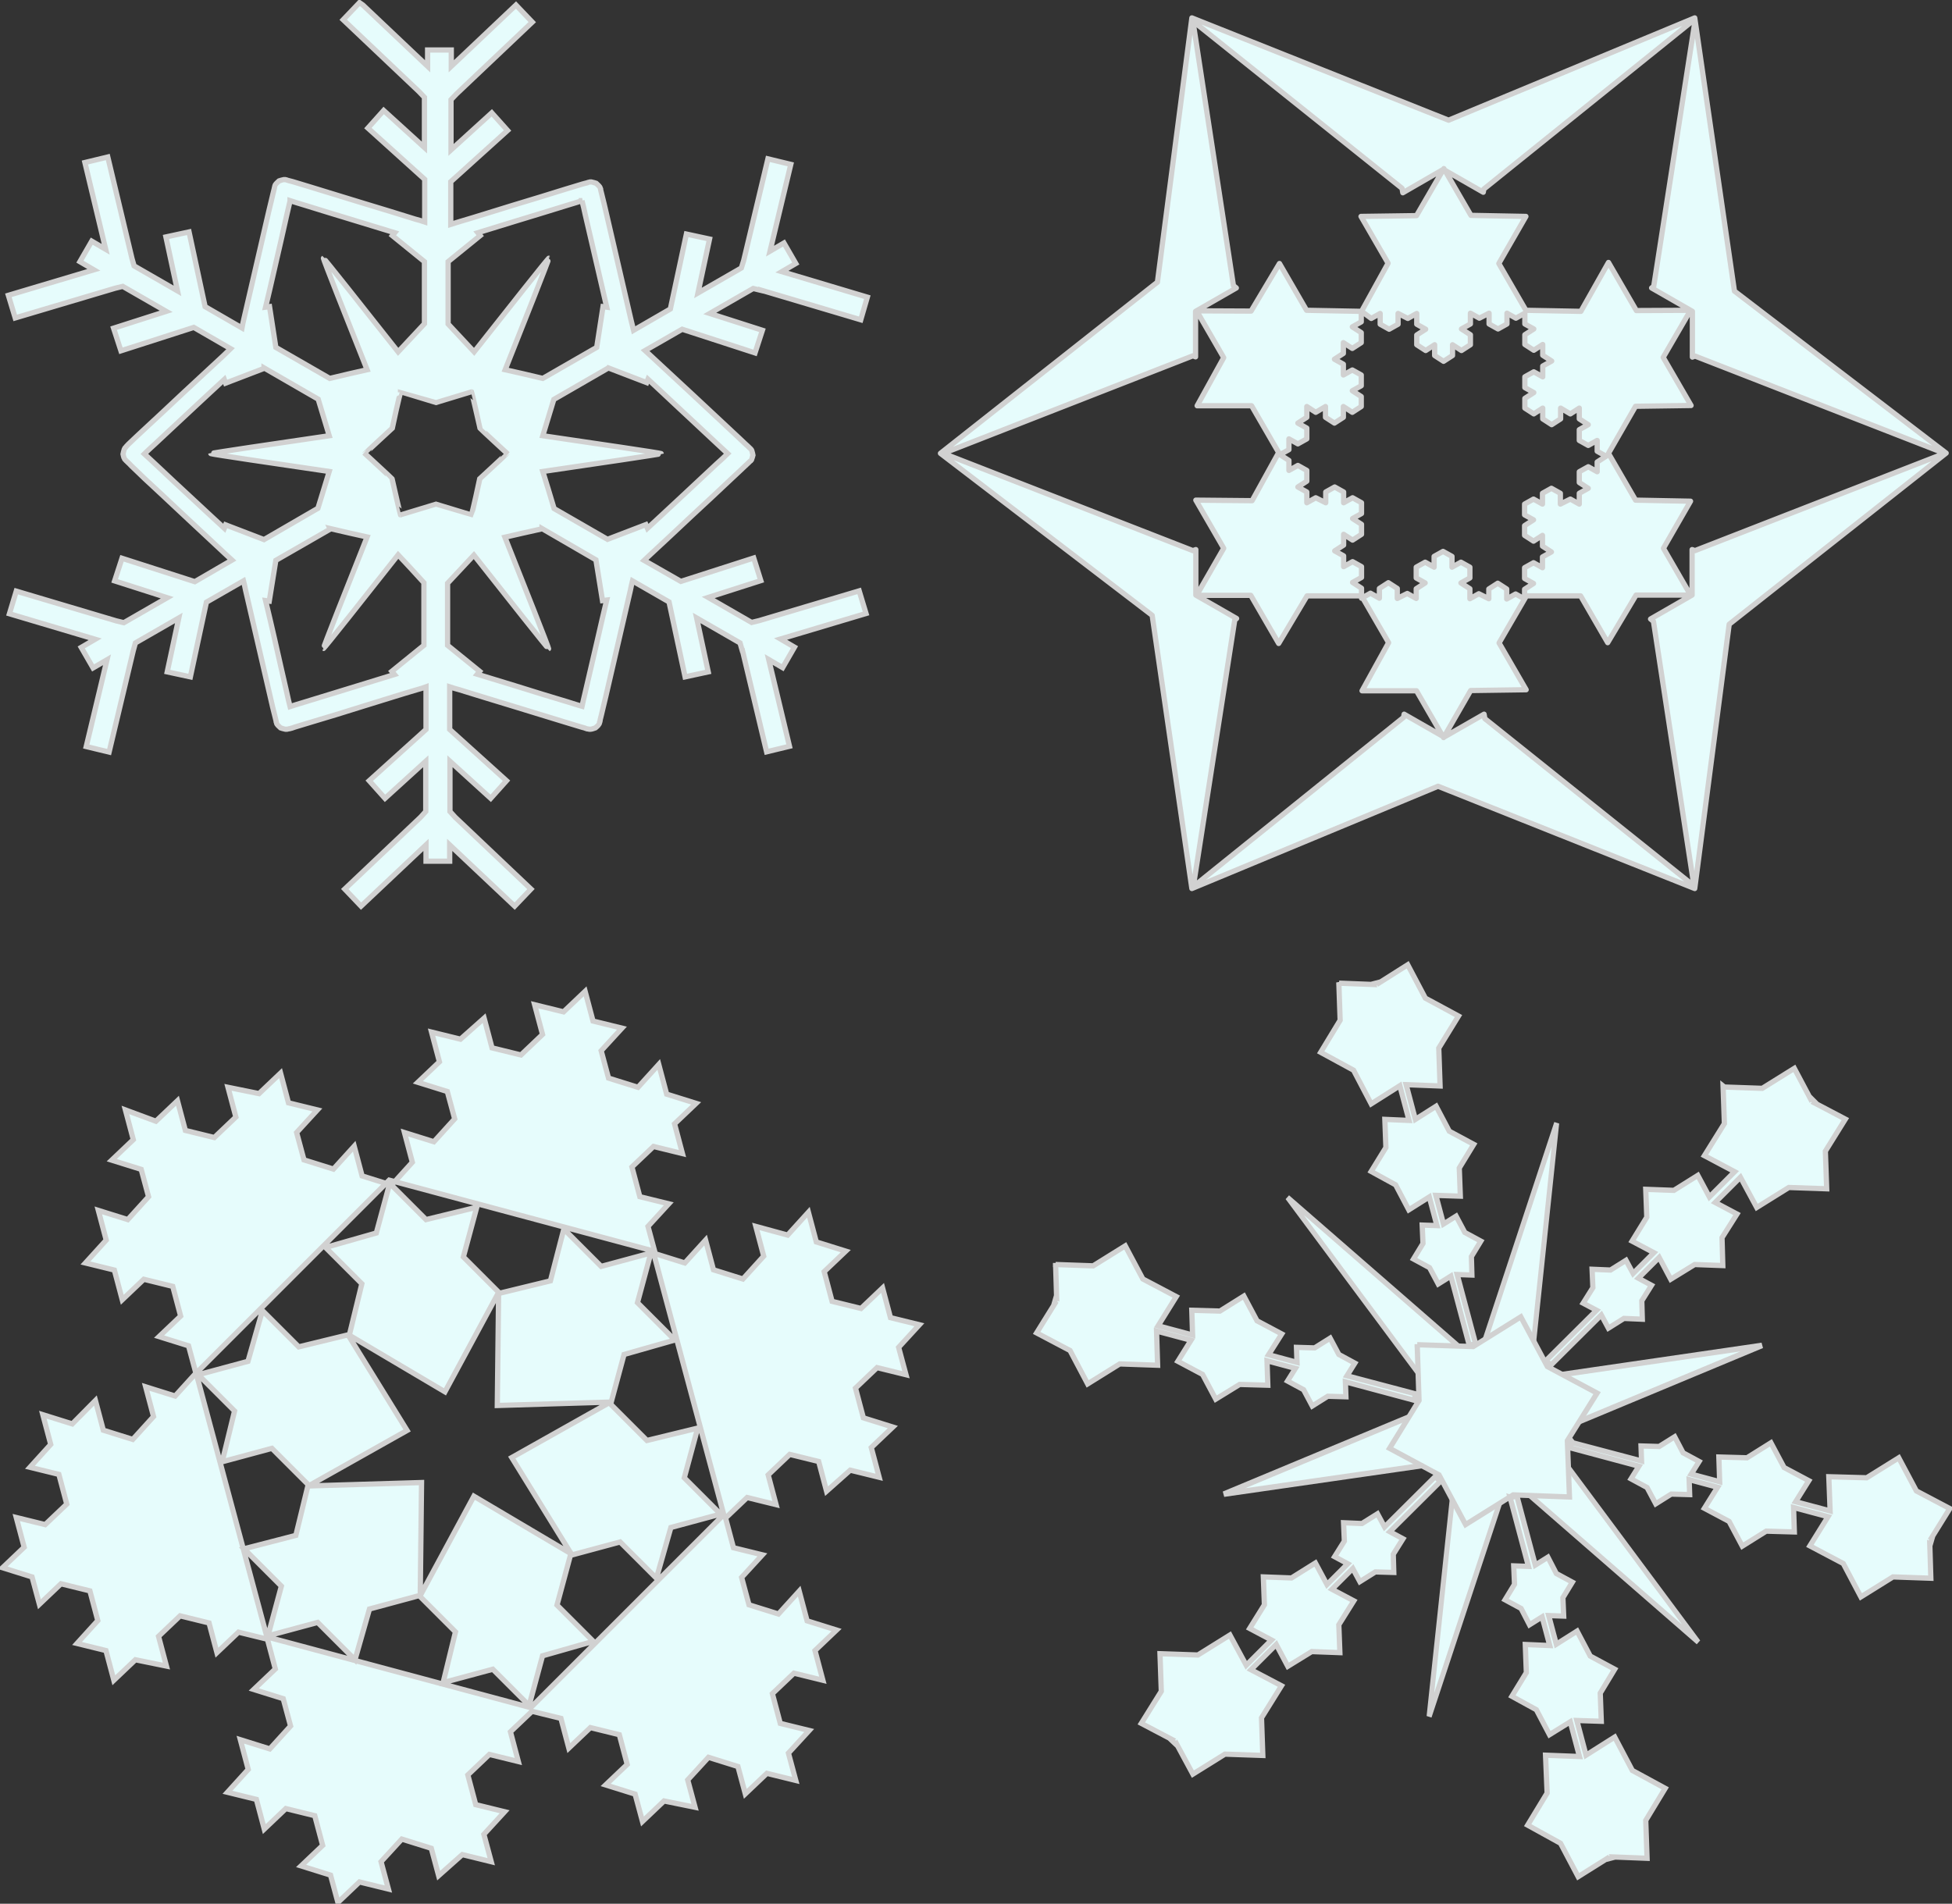 <svg xmlns="http://www.w3.org/2000/svg" xmlns:svg="http://www.w3.org/2000/svg" viewBox="0 0 742.2 724" version="1.1"><rect x="0" y="0" width="742.2" height="724" fill="#333333" stroke="none"/><style>.s0{block-progression:tb;text-indent:0;text-transform:none;}</style><title>Snowflakes</title><g transform="translate(-1.016 -83.392)" stroke="#d1d1d1"><path stroke-linejoin="round" d="m518.6 201.7v4.1l-3.4 1.9 3.4 2.2v3.8l-3.4 2.2-3.4-2.2v4.1l-3.4 2.2 3.4 1.9v4.1l3.4-1.9 3.4 1.9v4.1l-3.4 1.9 3.4 2.2v3.8l-3.4 2.2-3.4-2.2v4.1l-3.4 2.2-3.4-2.2v-4.1l-3.7 2.2-3.4-2.2v4.1l-3.4 2.2 3.4 1.9v4.1l-3.4 1.9-3.4-1.9v4.1l-3.4 1.9 3.4 2.2v3.8l3.4-1.9 3.4 1.9v4.1l-3.4 2.2 3.4 1.9v4.1l3.4-1.9 3.8 1.9v-4.1l3.4-1.9 3.4 1.9v4.1l3.4-1.9 3.4 1.9v4.1l-3.4 1.9 3.4 2.2v3.8l-3.4 2.2-3.4-2.2v4.1l-3.4 2.2 3.4 1.9v4.1l3.4-1.9 3.4 1.9v4.1l-3.4 1.9 3.4 2.2v3.8l3.4-1.9 3.4 1.9v-3.7l3.4-2.2 3.4 2.2v3.8l3.8-1.9 3.4 1.9v-3.7l3.4-2.2-3.4-1.9v-4.1l3.4-1.9 3.4 1.9v-4.1l3.4-1.9 3.4 1.9v4.1l3.4-1.9 3.4 1.9v4.1l-3.4 1.9 3.4 2.2v3.8l3.4-1.9 3.8 1.9v-3.7l3.4-2.2 3.4 2.2v3.8l3.4-1.9 3.4 1.9v-3.7l3.4-2.2-3.4-1.9v-4.1l3.4-1.9 3.4 1.9v-4.1l3.4-1.9-3.4-2.2v-4.1l-3.4 2.2-3.4-2.2v-3.7l3.4-2.2-3.4-1.9v-4.1l3.4-1.9 3.4 1.9v-4.1l3.4-1.9 3.4 1.9v4.1l3.8-1.9 3.4 1.9v-4.1l3.4-1.9-3.4-2.2v-4.1l3.4-1.9 3.4 1.9v-3.7l3.4-2.2-3.4-1.9v-4.1l-3.4 1.9-3.4-1.9v-4.1l3.4-1.9-3.4-2.2v-4.1l-3.4 2.2-3.7-2.2v4.1l-3.4 2.2-3.4-2.2v-4.1l-3.4 2.2-3.4-2.2v-3.7l3.4-2.2-3.4-1.9v-4.1l3.4-1.9 3.4 1.9v-4.1l3.4-1.9-3.4-2.2v-4.1l-3.4 2.2-3.4-2.2v-3.7l3.4-2.2-3.4-1.9v-4.1l-3.4 1.9-3.4-1.9v4.1l-3.4 1.9-3.4-1.9v-4.1l-3.7 1.9-3.4-1.9v4.1l-3.4 1.9 3.4 2.2v3.8l-3.4 2.2-3.4-2.2v4.1l-3.4 2.2-3.4-2.2v-4.1l-3.4 2.2-3.4-2.2v-3.7l3.4-2.2-3.4-1.9v-4.1l-3.4 1.9-3.7-1.9v4.1l-3.4 1.9-3.4-1.9v-4.1l-3.4 1.9zm-62.6-0.1 10.3 17.8-10.1 18.3 20.7 0 10.3 17.8-10.1 18.3-21.4-0.2 10.6 18.3-10.3 17.9 20.6 0 10.6 18.3 10.8-18.1 20.7 0 10.3 17.8-10.1 18.3 20.7 0 10.3 17.8 10.3-17.9 21.1-0.3-10.3-17.8 10.4-17.9 20.6 0 10.3 17.8 10.8-18.1 20.7 0-10.3-17.8 10.3-17.9-20.9-0.4-10.3-17.8 10.3-17.9 21.1-0.3-10.6-18.3 10.4-17.9-20.6 0.1-10.6-18.3-10.5 18.6-20.9-0.4-10.3-17.8 10.3-17.9-20.9-0.4-10.3-17.8-10.4 17.9-21.1 0.3 10.3 17.8-10.1 18.3-20.9-0.4-10.3-17.8-10.8 18.1zm188.8-110.4-79.6 64.1-0.2 1.2-15.2-8.7-15.4 8.9-0.3-1.7-79.5-63.6 15.4 100.6 1.1 0.9-15.5 8.9v17.3l-1-0.4-94.9 37.1 94.9 37 1.1-0.4v17.3l15.5 8.9-0.7 0.6-15.7 101 0.3 0.1 79.6-64.1 0.2-1.2 15.2 8.7 15.2-8.7 0.3 1.7 79.5 63.6-15.4-100.6-1.1-0.9 15.8-9.1v-17.3l1.1 0.4 94.9-37-94.9-37-1 0.4v-17.4l-15.5-8.9 0.8-0.6 15.7-100.9-0.3-0.2zm0.6 330.1-97.6-38.9-93.6 38.9-15.1-103.9-80.5-61.6 82.5-65.1 13.1-100.5 97.6 38.9 93.6-38.9 15.1 103.9 80.5 61.6-82.5 65.1z" fill-rule="evenodd" stroke-linecap="round" stroke-width="2" fill="#e6fcfc"/><path d="m137.7 84.4-6.2 6.5 28.8 27.3 0 0 2.1 2.2v19.1l-15.5-14.1-6 6.7 21.6 19.5v16.2c-1.2-0.4-2.2-0.7-3.7-1.1-5.4-1.7-12.6-3.9-19.9-6.1-7.2-2.2-14.4-4.4-19.9-6.1-2.7-0.8-5-1.5-6.6-2-0.8-0.2-1.5-0.4-1.9-0.5-0.2-0.1-0.4-0.1-0.6-0.2-0.1 0-0.2-0.1-0.3-0.1-0.1 0-0.2 0-0.4 0-0.1 0-0.2 0-0.4 0-0.2 0-1.7 0.5-1.7 0.5 0 0-1.2 1.1-1.3 1.3-0.1 0.2-0.2 0.3-0.2 0.4-0.1 0.2-0.1 0.3-0.1 0.3 0 0.1-0.1 0.2-0.1 0.3 0 0.2-0.1 0.4-0.1 0.6-0.1 0.5-0.3 1.2-0.5 2-0.4 1.6-0.9 3.9-1.6 6.7-1.3 5.5-3 12.9-4.7 20.3-1.7 7.4-3.4 14.8-4.7 20.3-0.3 1.5-0.6 2.5-0.8 3.7l-14-8.1-6.1-28.4-8.8 1.9 4.4 20.5-16.5-9.5-0.8-2.8h0l-9.2-38.6-8.7 2.1 7.9 33-5.3-3.1-4.5 7.8 5.3 3.1-32.5 9.7 2.6 8.6 38-11.3v0l2.9-0.7 16.5 9.5-20 6.4 2.8 8.6 27.7-8.9 14 8.1c-0.9 0.9-1.6 1.5-2.7 2.6-4.2 3.9-9.7 9-15.2 14.1-5.5 5.2-11 10.3-15.2 14.2-2.1 1.9-3.8 3.6-5 4.7-0.6 0.6-1.1 1-1.4 1.4-0.2 0.2-0.3 0.3-0.4 0.5-0.1 0.1-0.1 0.1-0.2 0.2 0 0.1-0.1 0.1-0.2 0.3-0.1 0.1-0.1 0.2-0.2 0.4-0.1 0.2-0.4 1.7-0.4 1.7 0 0 0.3 1.5 0.5 1.7 0.1 0.2 0.2 0.3 0.3 0.4 0.1 0.2 0.2 0.2 0.3 0.3 0.1 0.1 0.1 0.2 0.2 0.2 0.1 0.1 0.3 0.3 0.5 0.5 0.4 0.3 0.8 0.8 1.4 1.4 1.2 1.2 3 2.8 5 4.8 4.2 3.9 9.7 9 15.2 14.2 5.5 5.2 11.1 10.3 15.2 14.2 1.2 1.1 1.9 1.8 2.8 2.6l-14.1 8.2-27.7-8.9-2.8 8.6 20 6.4-16.5 9.5-2.9-0.7v0l-38-11.3-2.6 8.6 32.6 9.7-5.3 3.1 4.5 7.8 5.3-3.1-7.9 33 8.7 2.1 9.2-38.6 0 0 0.8-2.9 16.5-9.5-4.4 20.5 8.8 1.9 6.1-28.4 14.1-8.1c0.3 1.2 0.5 2.1 0.8 3.6 1.3 5.5 3 12.9 4.7 20.3 1.7 7.4 3.4 14.7 4.7 20.3 0.6 2.8 1.2 5.1 1.6 6.7 0.2 0.8 0.4 1.5 0.5 2 0.1 0.2 0.1 0.4 0.1 0.6 0 0.1 0 0.1 0.1 0.3 0 0.1 0.1 0.2 0.1 0.4 0 0.1 0.1 0.2 0.2 0.4 0.1 0.2 1.3 1.3 1.3 1.3 0 0 1.5 0.5 1.7 0.5 0.3 0 0.4 0 0.5 0 0.2 0 0.3 0 0.4 0 0.1 0 0.2-0.1 0.3-0.1 0.2 0 0.4-0.1 0.6-0.1 0.5-0.1 1.1-0.3 1.9-0.6 1.6-0.5 3.9-1.2 6.6-2 5.4-1.6 12.7-3.8 19.9-6.1 7.2-2.2 14.4-4.5 19.9-6.1 1.5-0.4 2.4-0.7 3.5-1.1v16.2l-21.6 19.5 6 6.7 15.5-14.1v19.1l-2 2.2 0 0-28.8 27.3 6.2 6.5 24.7-23.3v6.2h9v-6.2l24.7 23.3 6.2-6.5-28.8-27.3 0 0-2-2.2v-19.1l15.5 14.1 6-6.7-21.6-19.5v-16.2c1.2 0.4 2.2 0.7 3.7 1.1 5.4 1.7 12.7 3.9 19.9 6.1 7.2 2.2 14.4 4.4 19.9 6.1 2.7 0.8 5 1.5 6.6 2 0.8 0.2 1.5 0.4 1.9 0.6 0.2 0.1 0.4 0.1 0.6 0.1 0.1 0 0.2 0.1 0.3 0.1 0.1 0 0.1 0 0.3 0 0.1 0 0.2 0 0.5 0 0.3 0 1.7-0.5 1.7-0.5 0 0 1.2-1 1.3-1.3 0.1-0.2 0.2-0.3 0.2-0.4 0.1-0.2 0.1-0.3 0.1-0.4 0.1-0.1 0.1-0.2 0.1-0.3 0.1-0.2 0.1-0.3 0.1-0.6 0.1-0.5 0.3-1.1 0.5-2 0.4-1.6 0.9-3.9 1.6-6.7 1.3-5.5 3-12.9 4.7-20.3 1.7-7.4 3.4-14.7 4.7-20.3 0.3-1.5 0.5-2.4 0.8-3.6l13.9 8 6.1 28.5 8.8-1.9-4.4-20.5 16.5 9.5 0.8 2.8h0.1l9.2 38.6 8.7-2.1-7.9-33 5.3 3.1 4.5-7.8-5.3-3.1 32.5-9.7-2.6-8.6-38 11.3 0 0-2.9 0.7-16.5-9.5 20-6.4-2.7-8.6-27.7 8.9-14-8c0.9-0.9 1.7-1.5 2.8-2.6 4.2-3.9 9.7-9 15.2-14.2 5.5-5.1 11.1-10.3 15.2-14.2 2.1-1.9 3.8-3.6 5-4.7 0.6-0.6 1.1-1 1.5-1.4 0.2-0.2 0.3-0.3 0.4-0.4 0.1-0.1 0.1-0.1 0.2-0.2 0.1-0.1 0.1-0.1 0.3-0.2 0.1-0.1 0.1-0.2 0.3-0.4 0.1-0.2 0.5-1.7 0.5-1.7 0 0-0.3-1.5-0.4-1.7-0.1-0.2-0.2-0.3-0.2-0.4-0.1-0.2-0.2-0.2-0.2-0.2-0.1-0.1-0.1-0.2-0.2-0.2-0.1-0.1-0.2-0.3-0.4-0.4-0.3-0.3-0.8-0.8-1.5-1.4-1.2-1.2-3-2.8-5-4.7-4.1-3.9-9.7-9-15.2-14.2-5.5-5.1-11.1-10.3-15.2-14.1-1.1-1-1.8-1.7-2.7-2.5l14.1-8.1 27.7 9 2.8-8.6-20-6.4 16.5-9.5 2.9 0.7v-0.1l38 11.3 2.5-8.6-32.5-9.7 5.3-3.1-4.5-7.8-5.3 3.1 7.9-33-8.7-2.1-9.2 38.6h0l-0.9 2.9-16.5 9.5 4.4-20.5-8.8-1.9-6.1 28.5-14 8.1c-0.3-1.2-0.5-2.2-0.9-3.7-1.3-5.5-3-12.9-4.7-20.3-1.7-7.4-3.4-14.7-4.7-20.3-0.6-2.8-1.2-5-1.6-6.7-0.2-0.8-0.4-1.5-0.5-2-0.1-0.2-0.1-0.4-0.1-0.6 0-0.1 0-0.2-0.1-0.3 0-0.1-0.1-0.2-0.1-0.3 0-0.1-0.1-0.2-0.2-0.4-0.1-0.2-1.3-1.3-1.3-1.3 0 0-1.5-0.5-1.7-0.5-0.2 0-0.4 0-0.5 0-0.2 0-0.3 0-0.3 0-0.1 0-0.2 0.1-0.3 0.1-0.2 0-0.4 0.1-0.6 0.2-0.5 0.1-1.1 0.3-1.9 0.5-1.6 0.5-3.9 1.2-6.6 2-5.4 1.7-12.6 3.9-19.9 6.1-7.2 2.2-14.4 4.5-19.9 6.1-1.5 0.5-2.4 0.7-3.6 1.1v-16.2l21.6-19.5-6-6.7-15.5 14.1v-19.1l2.1-2.2 0 0 28.8-27.3-6.2-6.5-24.6 23.3v-6.2h-9v6.2l-24.6-23.3zm-26.4 75.3c1.5 0.5 3.2 1 5.5 1.7 5.4 1.7 12.7 3.9 19.9 6.1 5.2 1.6 9.8 3 14.4 4.4l-0.9 1.1 12.2 9.9v23.6c-3.8 4.1-6.8 7.3-10 10.7-12.4-15.7-28.2-35.7-28.4-35.6-0.2 0.1 9.2 23.8 16.6 42.4-4.5 1-8.8 2-14.2 3.3l-20.5-11.8-2.4-15.5-1.5 0.2c1.1-4.6 2.2-9.3 3.4-14.6 1.7-7.4 3.4-14.7 4.6-20.2 0.5-2.3 1-4.1 1.3-5.6zm111 0c0.4 1.5 0.8 3.3 1.3 5.6 1.3 5.5 3 12.9 4.7 20.2 1.2 5.3 2.3 10 3.4 14.7l-1.4-0.2-2.4 15.5-20.5 11.8c-5.4-1.3-9.8-2.3-14.3-3.3 7.4-18.6 16.8-42.3 16.6-42.4-0.2-0.1-16 19.9-28.4 35.6-3.1-3.3-6.1-6.5-9.9-10.6v-23.7l12.2-9.9-0.9-1.1c4.5-1.4 9.1-2.8 14.3-4.4 7.2-2.2 14.5-4.4 19.9-6.1 2.3-0.7 4-1.2 5.5-1.7zm-120.9 63.6 20.6 11.9c1.6 5.3 2.9 9.5 4.2 13.9-19.8 2.9-45 6.6-45 6.8 0 0.2 25.2 3.9 45 6.8-1.3 4.4-2.7 8.7-4.3 14l-20.5 11.9-14.6-5.6-0.5 1.3c-3.5-3.2-7-6.5-11-10.2-5.5-5.1-11.1-10.3-15.2-14.2-1.7-1.6-3-2.8-4.2-3.9 1.1-1.1 2.5-2.3 4.2-3.9 4.1-3.9 9.7-9 15.2-14.2 4-3.7 7.5-7 11-10.2l0.5 1.4 14.6-5.6zm130.9 0 14.6 5.6 0.5-1.3c3.5 3.2 6.9 6.5 10.9 10.2 5.5 5.2 11.1 10.3 15.2 14.2 1.7 1.6 3.1 2.9 4.2 3.9-1.1 1.1-2.4 2.3-4.2 3.9-4.1 3.9-9.7 9-15.2 14.2-4 3.7-7.6 7.1-11.1 10.3l-0.6-1.4-14.6 5.6-20.3-11.7c-1.6-5.3-2.9-9.7-4.3-14.1 19.8-2.9 45-6.6 45-6.8 0-0.2-25.2-3.9-45-6.8 1.3-4.3 2.6-8.5 4.2-13.8l20.6-11.9zm-79 9.1c0.1 0 13.4 4.1 13.5 4.1 0.1 0 13.4-4.1 13.5-4.1 0.1 0 3.2 13.7 3.2 13.8 0 0.1 10.3 9.6 10.3 9.6 0 0.1-10.3 9.6-10.3 9.6 0 0.1-3.1 13.7-3.2 13.8-0.1 0-13.4-4.1-13.5-4.1-0.1 0-13.4 4.1-13.5 4.1-0.1 0-3.2-13.7-3.2-13.7 0-0.1-10.3-9.6-10.3-9.6 0-0.1 10.3-9.6 10.3-9.6 0-0.1 3.1-13.7 3.2-13.7zm-26.8 52c5.4 1.3 9.7 2.2 14.1 3.2-7.4 18.6-16.8 42.3-16.6 42.4 0.2 0.1 16-19.9 28.4-35.6 3.1 3.3 6.1 6.5 9.8 10.6v23.8l-12.2 9.9 1 1.2c-4.5 1.4-9.1 2.8-14.3 4.4-7.2 2.2-14.4 4.4-19.9 6.1-2.3 0.7-4 1.2-5.5 1.7-0.4-1.5-0.8-3.3-1.3-5.6-1.3-5.5-2.9-12.8-4.6-20.2-1.2-5.3-2.3-9.9-3.4-14.5l1.4 0.2 2.5-15.5 20.7-11.9zm80.6 0 20.5 11.9 2.5 15.5 1.6-0.2c-1.1 4.6-2.2 9.3-3.4 14.6-1.7 7.4-3.4 14.7-4.7 20.2-0.5 2.3-1 4.1-1.3 5.6-1.5-0.4-3.2-1-5.5-1.7-5.4-1.6-12.6-3.8-19.9-6.1-5.2-1.6-9.8-3-14.4-4.4l0.9-1.1-12.2-9.9v-23.6c3.8-4.1 6.9-7.4 10-10.7 12.4 15.7 28.2 35.7 28.4 35.6 0.2-0.1-9.2-23.8-16.6-42.4 4.4-1 8.6-2 14.1-3.2z" stroke-width="2" fill="#e6fcfc" class="s0"/><path d="m160.8 690.2 0.5-43-43 1.3 37.5-21.1-22.6-36.6 37 21.9 20.4-37.8-0.5 43 43-1.3-37.5 21.1 22.6 36.6-37-21.9zm-84.4-84 13.8 13.8-4.7 19.3 18.9-5.1 13.8 13.8-4.7 19.3-19.7 5.1 14.2 14.2-5.1 18.9 18.9-5.1 14.2 14.2 5.5-19.3 18.9-5.1 13.8 13.8-4.7 19.3 18.9-5.1 13.8 13.8 5.1-18.9 19.3-5.5-13.8-13.8 5.1-18.9 18.9-5.1 13.8 13.8 5.5-19.3 18.9-5.1-13.8-13.8 5.1-18.9-19.3 4.7-13.8-13.8 5.1-18.9 19.3-5.5-14.2-14.2 5.1-18.9-18.9 5.1-14.2-14.2-5.1 19.7-19.3 4.7-13.8-13.8 5.1-18.9-19.3 4.7-13.8-13.8-5.1 18.9-19.3 5.5 13.8 13.8-4.7 19.3-19.3 4.7-13.8-13.8-5.5 19.3zm126.4 126.6-100.3-26.9-26.9-100.3 73.4-73.4 100.3 26.9 26.9 100.3zm-154.1-227.3l3 11.3-8.2 7.8 11.2 3.5 2.8 10.4-7.9 8.7-11.2-3.5 3 11.3-7.9 8.7 11 2.7 3 11.3 8.2-7.8 11 2.7 3 11.3-8.2 7.8 11.2 3.5 2.8 10.4-7.9 8.7-11.2-3.5 3 11.3-7.9 8.7-11.2-3.5-3-11.3-8.8 8.9-11.2-3.5 3 11.3-7.9 8.7 11 2.7 3 11.3-8.2 7.8-11-2.7 3 11.3-8.2 7.8 11.2 3.5 2.8 10.4 8.2-7.8 11 2.7 3 11.3-7.9 8.7 11 2.7 3 11.3 8.2-7.8 11.8 2.4-3-11.3 8.2-7.8 11 2.7 3 11.3 8.2-7.8 11 2.7 3 11.3-8.2 7.8 11.2 3.5 2.8 10.4-7.9 8.7-11.2-3.5 3 11.3-7.9 8.7 11 2.7 3 11.3 8.2-7.8 11 2.7 3 11.3-8.2 7.8 11.2 3.5 2.8 10.4 8.2-7.8 11 2.7-2.8-10.4 7.9-8.6 11.2 3.5 2.8 10.4 9-8 11 2.7-2.8-10.4 7.9-8.6-11-2.7-3-11.3 8.2-7.8 11 2.7-3-11.3 8.2-7.8 11 2.7 3 11.3 8.2-7.8 11 2.7 3 11.3-8.2 7.8 11.2 3.5 2.8 10.4 8.2-7.8 11.8 2.4-2.8-10.4 7.9-8.6 11.2 3.5 2.8 10.4 8.2-7.8 11 2.7-2.8-10.4 7.9-8.6-11-2.7-3-11.3 8.2-7.8 11 2.7-3-11.3 8.2-7.8-11.2-3.5-3-11.3-7.9 8.7-11.2-3.5-2.8-10.4 7.9-8.6-11-2.7-3-11.3 8.2-7.8 11 2.7-3-11.3 8.2-7.8 11 2.7 3 11.3 9-8 11 2.7-3-11.3 8.2-7.8-11.2-3.5-3-11.3 8.2-7.8 11 2.7-2.8-10.4 7.9-8.6-11-2.7-3-11.3-8.2 7.8-11-2.7-3-11.3 8.2-7.8-11.2-3.5-3-11.3-7.9 8.7-12.1-3.3 3 11.3-7.9 8.7-11.2-3.5-3-11.3-7.9 8.7-11.2-3.5-2.8-10.4 7.9-8.6-11-2.7-3-11.3 8.2-7.8 11 2.7-3-11.3 8.2-7.8-11.2-3.5-3-11.3-7.9 8.7-11.2-3.5-2.8-10.4 7.9-8.6-11-2.7-3-11.3-8.2 7.8-11-2.7 3 11.3-8.2 7.8-11-2.7-3-11.3-9 8-11-2.7 3 11.3-8.2 7.8 11.2 3.5 2.8 10.4-7.9 8.7-11.2-3.5 3 11.3-7.9 8.7-11.2-3.5-3-11.3-7.9 8.7-11.2-3.5-2.8-10.4 7.9-8.6-11-2.7-3-11.3-8.2 7.8-11.8-2.4 3 11.3-8.2 7.8-11-2.7-3-11.3-8.2 7.8z" fill-rule="evenodd" stroke-linecap="square" stroke-width="2" fill="#e6fcfc"/><g transform="translate(127.87 275.29)"><path d="m-30 190-51.6-22.1-6 55.8-6.7-55.7-51.3 22.7 44.9-33.6l-45.3-33.1 51.6 22.1 6-55.8 6.7 55.7 51.3-22.7-44.9 33.7z" fill-rule="evenodd" transform="matrix(1.102 -1.213 1.164 1.275 355.01 41.125)" stroke-linecap="square" stroke-width="1.2" fill="#e6fcfc"/><path d="m382.2 181.7 0.5 14.4-7.4 12.2 12.5 6.8 6.7 12.8 10.9-6.9 3.5 13.2-9.2-0.4 0.4 10.7-5.6 9.1 9.3 5.1 5 9.5 7.8-4.9 2.9 10.9-5.6-0.2 0.3 7-3.6 5.9 6.1 3.3 3.3 6.2 4.8-3 7 26.3 2.4-0.6-7-26.3 5.6 0.2-0.2-7 3.6-5.9-6.1-3.3-3.3-6.2-4.8 3-2.9-10.9 9.3 0.3-0.4-10.7 5.5-9-9.3-5-5-9.5-7.9 5-3.5-13.2 12.9 0.5-0.5-14.4 7.5-12.2-12.6-6.8-6.7-12.7-10.9 6.9-0.1-0.2-2.3 0.6 0.1 0.2-12.9-0.5zM274.5 288.4l0.4 13.1-0.2-0.1-0.7 2.4 0.2 0.1-6.9 11.1 12.7 6.7 6.7 12.7 12.2-7.6 14.4 0.5-0.4-13 13.1 3.5-5 8 9.4 5 5 9.4 9.1-5.6 10.7 0.3-0.3-9.3 10.8 2.9-3 4.8 6.1 3.3 3.3 6.2 5.9-3.7 6.9 0.2-0.2-5.7 26.1 7 0.6-2.4-26.1-6.9 3-4.8-6.1-3.3-3.3-6.2-5.9 3.7-6.9-0.2 0.2 5.7-10.8-2.9 5-7.9-9.4-5-5-9.4-9.1 5.7-10.7-0.3 0.3 9.4-13.1-3.5 6.9-11.1-12.7-6.7-6.7-12.6-12.2 7.6-14.3-0.5M274.5 288.4l0.4 13.1-0.2-0.1-0.7 2.4 0.2 0.1-6.9 11.1 12.7 6.7 6.7 12.7 12.2-7.6 14.4 0.5-0.4-13 13.1 3.5-5 8 9.4 5 5 9.4 9.1-5.6 10.7 0.3-0.3-9.3 10.8 2.9-3 4.8 6.1 3.3 3.3 6.2 5.9-3.7 6.9 0.2-0.2-5.7 26.1 7 0.6-2.4-26.1-6.9 3-4.8-6.1-3.3-3.3-6.2-5.9 3.7-6.9-0.2 0.2 5.7-10.8-2.9 5-7.9-9.4-5-5-9.4-9.1 5.7-10.7-0.3 0.3 9.4-13.1-3.5 6.9-11.1-12.7-6.7-6.7-12.6-12.2 7.6-14.3-0.5zM528.3 221.1l0.5 14.3-7.6 12.2 11.5 6.1-9.6 9.6-4.4-8.2-9.1 5.7-10.7-0.4 0.4 10.6-5.6 9.1 8.3 4.4-7.9 7.9-2.7-5-5.9 3.7-7-0.3 0.3 7-3.7 5.9 5.1 2.7-19.2 19.1 1.8 1.8 19.2-19.1 2.7 5 5.9-3.7 7 0.3-0.2-7 3.7-5.9-5-2.7 7.9-7.9 4.4 8.3 9.1-5.6 10.7 0.4-0.3-10.6 5.7-9-8.3-4.4 9.6-9.6 6.2 11.5 12.2-7.6 14.4 0.5-0.5-14.3 7.6-12.2-11.6-6.1 0.2-0.2-1.7-1.7-0.2 0.2-6.1-11.5-12.2 7.6-14.4-0.5zM412 319.3l0.7 21.4-11.2 18.2 18.8 10.1 10.1 18.9 18.1-11.3 21.4 0.8-0.8-21.4 11.3-18.1-18.9-10.1-10.1-18.9-18.1 11.3-21.3-0.7zM418.8 369.7l-19.2 19.1-2.7-5-5.9 3.7-7-0.3 0.3 7-3.7 5.9 5 2.7-7.9 7.9-4.4-8.2-9.1 5.7-10.7-0.4 0.4 10.6-5.6 9 8.3 4.4-9.6 9.6-6.2-11.5-12.2 7.6-14.4-0.5 0.5 14.3-7.6 12.2 11.6 6.1-0.2 0.2 1.8 1.7 0.2-0.2 6.2 11.5 12.2-7.6 14.4 0.5-0.5-14.3 7.6-12.2-11.6-6.1 9.6-9.6 4.4 8.3 9.1-5.6 10.7 0.4-0.4-10.6 5.7-9.1-8.3-4.4 7.9-7.9 2.7 5 5.9-3.7 7 0.2-0.2-6.9 3.7-5.9-5-2.7 19.2-19.1-1.8-1.7zM470.8 356.3l-0.6 2.4 26.1 7-3 4.8 6.1 3.3 3.3 6.2 5.9-3.7 7 0.2-0.2-5.7 10.8 2.9-5 8 9.4 5 5 9.4 9.1-5.7 10.7 0.3-0.3-9.3 13.1 3.5-6.9 11.1 12.7 6.7 6.7 12.7 12.2-7.6 14.4 0.5-0.4-13 0.2 0.1 0.7-2.4-0.2-0.1 6.9-11.1-12.7-6.7-6.7-12.6-12.2 7.6-14.4-0.4 0.5 13-13.1-3.5 5-8-9.4-5-5-9.4-9.1 5.7-10.7-0.3 0.3 9.4-10.8-2.9 3-4.8-6.1-3.3-3.2-6.1-5.9 3.7-6.9-0.2 0.2 5.7-26.1-6.9zM447.3 377.5l7 26.3-5.6-0.2 0.3 7-3.6 5.9 6.1 3.3 3.2 6.2 4.8-3 2.9 10.9-9.3-0.4 0.4 10.7-5.5 9 9.3 5.1 5 9.5 7.9-4.9 3.5 13.2-12.9-0.5 0.6 14.4-7.4 12.2 12.5 6.9 6.7 12.7 11-6.9 0.1 0.2 2.3-0.6-0.1-0.2 12.9 0.5-0.5-14.4 7.4-12.2-12.5-6.8-6.7-12.7-10.9 6.9-3.5-13.2 9.3 0.3-0.4-10.7 5.5-9.1-9.3-5-5-9.5-7.9 5-2.9-10.9 5.7 0.2-0.3-7 3.6-5.9-6.1-3.3-3.2-6.2-4.8 3-7-26.3-2.3 0.6z" stroke-width="2" fill="#e6fcfc" class="s0"/></g></g></svg>
